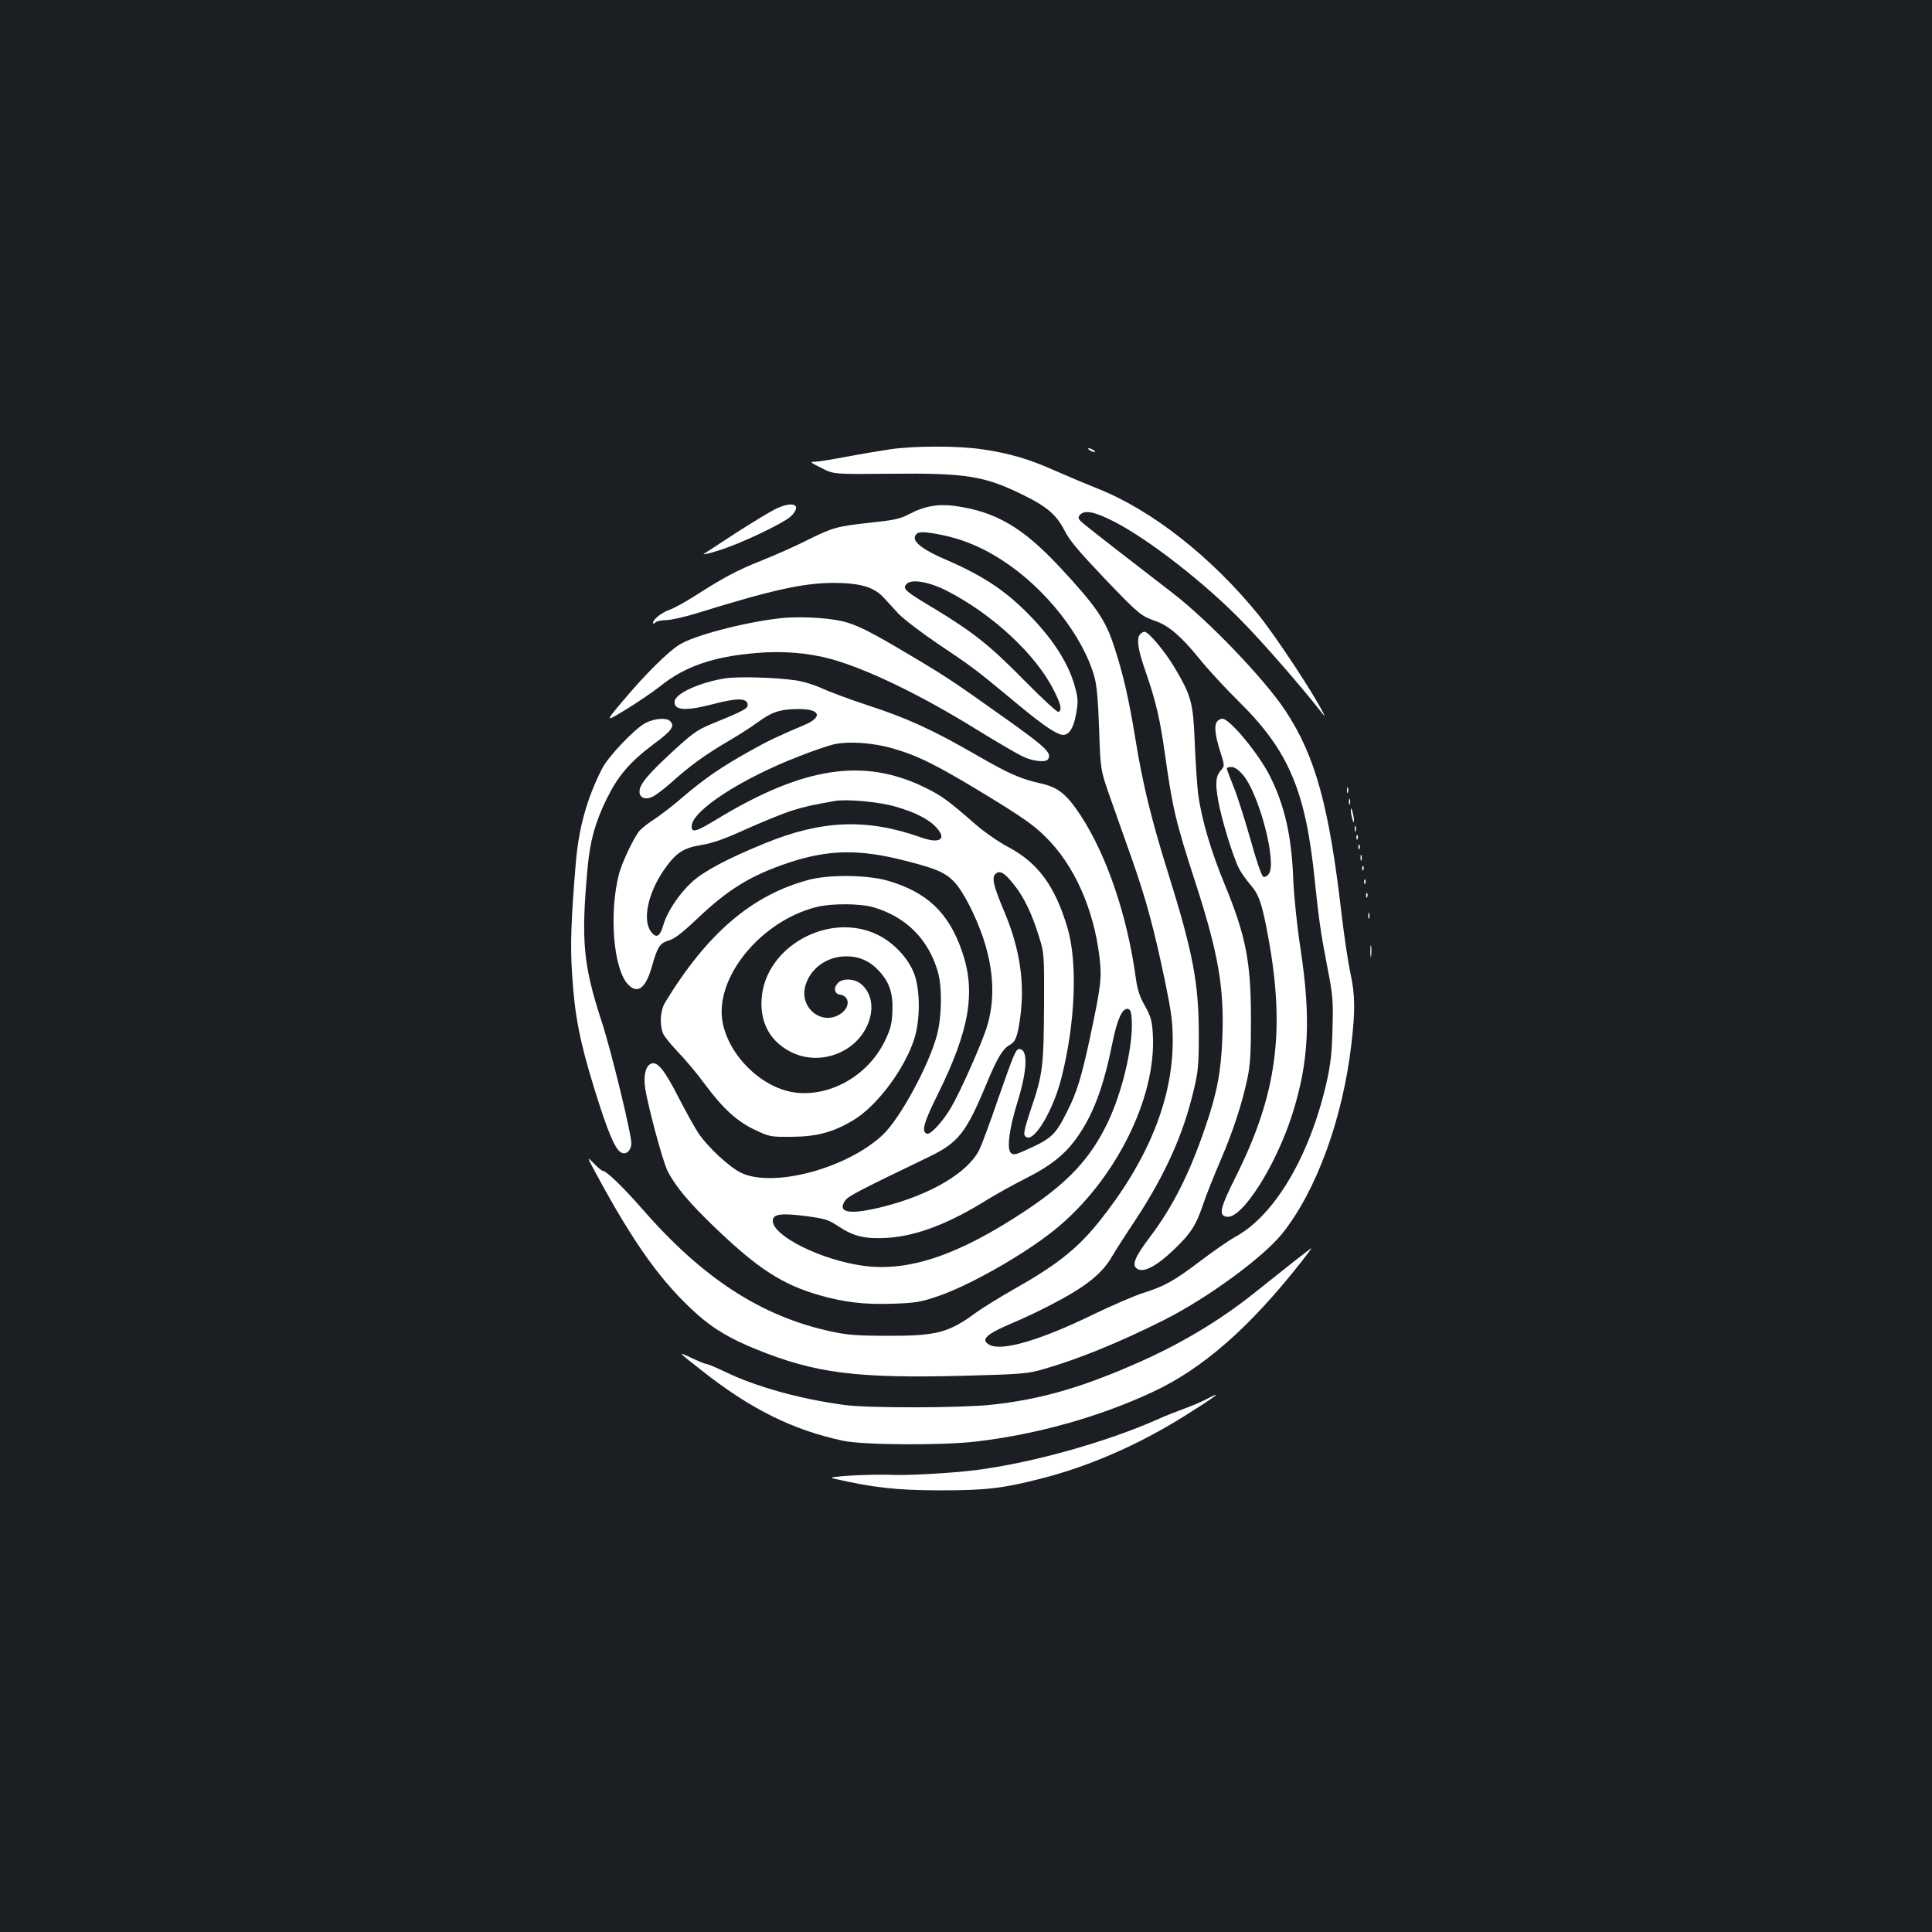 <?xml version="1.0" standalone="no"?>
<!DOCTYPE svg PUBLIC "-//W3C//DTD SVG 20010904//EN"
 "http://www.w3.org/TR/2001/REC-SVG-20010904/DTD/svg10.dtd">
<svg version="1.0" xmlns="http://www.w3.org/2000/svg"
 width="1000pt" height="1000pt" viewBox="0 0 1000 1000"
 preserveAspectRatio="xMidYMid meet">
<rect width="100%" height="100%" fill="#1b1f23"/>
<g transform="translate(0,1000) scale(0.1,-0.1)"
fill="#ffffff" stroke="none">
<path d="M4610 7675 c-52 -8 -155 -25 -229 -39 -73 -14 -147 -26 -164 -26 -27
0 -23 -4 34 -32 64 -33 64 -33 364 -30 387 4 482 -12 681 -110 124 -61 171
-102 213 -182 27 -54 73 -108 208 -250 180 -188 187 -193 265 -221 67 -23 132
-79 223 -191 44 -55 136 -155 206 -224 259 -255 347 -462 394 -925 21 -203 31
-273 66 -455 28 -143 30 -167 26 -315 -3 -126 -10 -185 -31 -279 -88 -383
-270 -690 -476 -800 -30 -17 -110 -72 -177 -123 -138 -104 -184 -130 -298
-166 -44 -14 -159 -64 -255 -110 -277 -135 -474 -192 -538 -158 -50 26 -18 56
123 115 50 21 135 61 190 90 183 94 269 162 321 253 15 26 72 115 126 196 149
228 243 436 296 662 24 99 27 130 27 300 -1 259 -31 418 -160 830 -86 275
-131 459 -169 695 -34 207 -63 332 -108 470 -45 140 -93 211 -281 413 -193
207 -331 288 -542 318 -87 12 -159 0 -237 -41 -49 -26 -79 -32 -199 -45 -178
-19 -198 -25 -331 -91 -59 -30 -165 -77 -235 -105 -129 -51 -201 -90 -352
-187 -46 -29 -102 -60 -125 -68 -42 -15 -86 -50 -86 -68 0 -6 5 -5 12 2 7 7
31 12 54 12 24 0 96 16 161 36 394 122 546 155 703 157 137 0 210 -20 260 -72
19 -21 56 -61 81 -88 26 -27 116 -96 200 -153 183 -123 194 -131 374 -280 148
-124 217 -174 260 -190 41 -16 70 20 85 106 11 59 10 78 -4 131 -30 118 -105
240 -224 365 -132 138 -247 215 -450 303 -113 48 -167 90 -156 119 9 23 29 26
96 15 130 -21 243 -65 360 -142 220 -143 415 -391 473 -602 12 -42 19 -123 24
-270 7 -210 7 -210 58 -355 28 -80 79 -224 113 -320 72 -204 114 -361 170
-628 33 -161 40 -212 40 -309 0 -306 -130 -624 -385 -941 -111 -137 -218 -222
-446 -350 -70 -40 -154 -92 -187 -116 -141 -104 -205 -121 -457 -120 -157 0
-208 4 -292 22 -362 78 -666 275 -980 636 -100 114 -185 196 -204 196 -4 0
-25 17 -45 38 -37 37 -37 37 6 -43 203 -377 345 -574 530 -739 83 -74 172
-127 307 -181 303 -123 517 -150 1068 -136 306 8 336 11 415 34 184 53 387
136 622 253 225 113 514 324 614 448 177 221 314 594 359 984 20 170 19 255
-5 363 -11 50 -32 188 -46 307 -65 562 -136 819 -291 1054 -108 163 -397 465
-584 609 -195 150 -410 317 -454 353 -35 29 -38 35 -26 50 24 28 74 19 178
-34 179 -92 470 -318 663 -517 111 -113 311 -343 408 -468 20 -25 21 -26 11
-5 -47 96 -245 396 -333 505 -244 301 -553 544 -832 655 -60 24 -158 65 -219
92 -135 61 -241 92 -378 112 -126 19 -345 19 -477 1z m289 -732 c237 -121 463
-330 556 -517 36 -71 43 -100 24 -111 -5 -4 -85 69 -177 163 -180 183 -265
250 -468 373 -149 89 -163 101 -143 125 24 29 114 14 208 -33z"/>
<path d="M5640 7670 c8 -5 20 -10 25 -10 6 0 3 5 -5 10 -8 5 -19 10 -25 10 -5
0 -3 -5 5 -10z"/>
<path d="M4015 7366 c-27 -13 -118 -68 -202 -122 -83 -54 -159 -104 -170 -111
-10 -6 24 1 74 17 111 33 337 141 376 177 61 60 15 83 -78 39z"/>
<path d="M4030 6799 c-192 -23 -438 -89 -514 -136 -60 -38 -175 -152 -287
-285 -99 -117 -99 -117 10 -51 60 37 140 91 178 121 126 102 273 153 496 172
135 12 271 1 388 -31 185 -51 463 -185 749 -362 107 -66 218 -131 245 -143 52
-25 119 -32 130 -13 20 31 -11 61 -222 211 -276 196 -304 215 -498 330 -205
122 -271 155 -347 173 -84 19 -235 26 -328 14z"/>
<path d="M5902 6718 c-21 -21 -13 -80 29 -198 51 -148 73 -239 99 -425 39
-278 55 -348 160 -671 115 -356 147 -536 137 -793 -7 -178 -27 -286 -87 -461
-81 -240 -169 -415 -286 -570 -83 -110 -99 -151 -65 -169 33 -18 98 16 186
100 89 85 115 125 154 240 15 46 56 147 89 224 64 150 110 288 139 425 14 67
18 131 18 300 0 302 -26 434 -135 700 -74 178 -123 348 -139 475 -5 44 -13
161 -17 260 -8 207 -17 242 -104 389 -50 84 -135 186 -156 186 -6 0 -15 -5
-22 -12z"/>
<path d="M3755 6489 c-127 -19 -258 -77 -263 -118 -7 -48 55 -53 197 -16 129
34 181 33 181 -5 0 -18 -29 -33 -194 -100 -67 -28 -95 -48 -201 -146 -124
-115 -165 -164 -165 -202 0 -31 29 -43 65 -27 17 7 62 41 100 75 98 88 175
143 285 208 52 30 124 76 160 102 76 56 119 70 216 70 111 0 124 -42 26 -83
-139 -59 -179 -78 -280 -134 -149 -83 -237 -144 -347 -238 -49 -43 -115 -93
-145 -113 -30 -19 -66 -47 -79 -61 -29 -33 -95 -171 -109 -232 -49 -200 -27
-474 44 -559 51 -60 96 -29 129 90 28 99 40 118 86 132 31 9 70 39 148 113
161 153 277 224 474 290 206 68 365 71 602 10 166 -42 212 -63 259 -115 45
-50 108 -175 146 -288 56 -170 61 -327 15 -467 -31 -93 -136 -329 -182 -407
-42 -72 -106 -142 -125 -136 -30 10 -17 58 58 208 162 329 196 526 124 734
-69 202 -182 309 -387 368 -104 30 -303 32 -407 4 -293 -78 -525 -276 -743
-634 -25 -41 -30 -111 -12 -159 5 -15 41 -59 78 -98 37 -38 100 -113 138 -165
95 -128 166 -193 260 -238 77 -36 80 -37 193 -36 129 1 214 24 317 86 122 73
266 265 316 423 31 99 30 255 -2 337 -31 80 -106 159 -187 199 -252 124 -586
-61 -602 -333 -8 -125 47 -222 156 -275 139 -68 317 -9 386 129 44 88 32 178
-30 227 -35 27 -95 28 -118 2 -23 -25 -17 -55 11 -59 54 -8 54 -69 0 -102 -97
-60 -212 37 -178 149 26 90 112 151 211 151 69 0 124 -25 171 -77 54 -59 72
-116 68 -210 -3 -67 -10 -91 -41 -155 -86 -173 -274 -282 -453 -264 -174 17
-352 187 -385 366 -42 229 197 522 485 595 79 20 227 19 296 -1 169 -50 284
-165 333 -333 23 -77 21 -228 -3 -324 -41 -158 -193 -439 -284 -523 -186 -173
-567 -274 -732 -194 -60 29 -173 134 -221 206 -20 31 -65 112 -101 182 -73
143 -109 188 -141 177 -30 -9 -43 -63 -32 -132 17 -101 91 -376 115 -423 40
-80 112 -166 248 -296 220 -211 347 -293 538 -348 130 -37 234 -49 382 -44
115 4 145 9 229 38 164 55 444 214 604 342 314 252 531 685 511 1015 -4 70
-10 91 -41 147 -27 47 -39 84 -47 143 -44 323 -150 635 -286 843 -72 109 -115
144 -202 164 -111 25 -167 50 -337 148 -229 132 -359 191 -561 257 -98 32
-207 73 -243 90 -37 17 -96 35 -135 40 -106 15 -293 20 -360 10z m870 -364
c131 -38 231 -89 484 -243 178 -109 241 -152 301 -212 149 -145 251 -373 281
-625 13 -106 7 -151 -49 -415 -45 -208 -68 -284 -119 -384 -62 -124 -80 -140
-227 -205 -39 -18 -51 -19 -63 -9 -23 19 -10 123 32 259 53 170 57 279 11 279
-18 0 -27 -21 -112 -264 -41 -121 -85 -238 -96 -259 -59 -117 -253 -231 -493
-292 -173 -44 -243 -34 -202 29 16 24 59 47 433 227 155 75 194 124 300 379
54 131 84 181 118 200 33 17 43 45 57 147 24 178 -3 354 -81 540 -57 135 -68
179 -48 199 22 22 48 7 98 -57 50 -63 91 -148 127 -264 28 -90 28 -90 27 -365
-2 -307 -7 -351 -65 -522 -43 -130 -46 -146 -23 -155 43 -16 137 145 178 308
72 283 84 595 32 774 -64 217 -152 338 -306 420 -50 26 -124 78 -166 114 -145
127 -180 153 -269 196 -316 154 -628 106 -1076 -166 -107 -65 -129 -71 -129
-36 0 80 258 248 560 364 63 25 140 51 170 59 78 19 205 11 315 -21z m10 -300
c107 -31 176 -67 215 -112 51 -58 12 -81 -81 -48 -281 100 -515 91 -810 -30
-192 -78 -317 -145 -376 -199 -68 -62 -128 -152 -149 -222 -18 -62 -36 -73
-64 -37 -45 58 -18 195 63 315 63 92 102 119 195 134 58 9 119 30 233 82 85
38 190 81 234 95 70 22 105 30 225 51 62 11 229 -4 315 -29z m1223 -1106 c7
-134 -49 -371 -124 -528 -90 -188 -205 -311 -428 -459 -344 -228 -600 -315
-835 -284 -218 29 -471 154 -471 233 0 35 41 41 168 25 105 -14 120 -19 174
-55 77 -51 138 -65 253 -58 151 10 320 75 516 198 44 27 133 77 199 110 134
68 208 128 272 222 81 119 131 256 178 489 24 116 50 171 78 166 13 -2 18 -16
20 -59z"/>
<path d="M3343 6259 c-54 -27 -195 -174 -227 -238 -78 -153 -121 -307 -136
-491 -24 -291 -29 -424 -19 -569 13 -214 39 -349 114 -592 68 -220 107 -315
138 -333 25 -16 51 5 55 42 4 37 -103 479 -153 632 -97 297 -108 420 -74 795
13 143 39 237 99 360 60 121 119 190 245 285 94 69 109 92 83 118 -18 18 -78
14 -125 -9z"/>
<path d="M6302 6268 c-19 -19 -14 -70 13 -155 24 -75 24 -78 6 -98 -28 -31
-32 -66 -16 -157 16 -94 77 -293 108 -353 11 -22 37 -59 58 -83 46 -53 61 -97
94 -276 88 -481 44 -809 -165 -1229 -87 -174 -95 -210 -48 -215 78 -9 252 265
336 528 87 272 98 498 44 855 -19 124 -34 271 -38 360 -8 225 -44 384 -120
536 -58 117 -209 299 -247 299 -7 0 -18 -5 -25 -12z m131 -278 c84 -98 178
-457 134 -514 -8 -11 -20 -17 -28 -14 -9 3 -36 82 -68 198 -30 105 -69 228
-88 273 -18 45 -33 85 -33 90 0 4 11 7 24 7 16 0 36 -14 59 -40z"/>
<path d="M6972 5910 c0 -14 2 -19 5 -12 2 6 2 18 0 25 -3 6 -5 1 -5 -13z"/>
<path d="M6982 5850 c0 -14 2 -19 5 -12 2 6 2 18 0 25 -3 6 -5 1 -5 -13z"/>
<path d="M6992 5805 c0 -11 4 -31 8 -45 6 -20 8 -21 8 -5 0 11 -4 31 -8 45 -6
20 -8 21 -8 5z"/>
<path d="M7012 5710 c0 -14 2 -19 5 -12 2 6 2 18 0 25 -3 6 -5 1 -5 -13z"/>
<path d="M7021 5664 c0 -11 3 -14 6 -6 3 7 2 16 -1 19 -3 4 -6 -2 -5 -13z"/>
<path d="M7031 5614 c0 -11 3 -14 6 -6 3 7 2 16 -1 19 -3 4 -6 -2 -5 -13z"/>
<path d="M7042 5560 c0 -14 2 -19 5 -12 2 6 2 18 0 25 -3 6 -5 1 -5 -13z"/>
<path d="M7051 5504 c0 -11 3 -14 6 -6 3 7 2 16 -1 19 -3 4 -6 -2 -5 -13z"/>
<path d="M7061 5434 c0 -11 3 -14 6 -6 3 7 2 16 -1 19 -3 4 -6 -2 -5 -13z"/>
<path d="M7071 5364 c0 -11 3 -14 6 -6 3 7 2 16 -1 19 -3 4 -6 -2 -5 -13z"/>
<path d="M7082 5260 c0 -14 2 -19 5 -12 2 6 2 18 0 25 -3 6 -5 1 -5 -13z"/>
<path d="M7093 5075 c0 -27 2 -38 4 -22 2 15 2 37 0 50 -2 12 -4 0 -4 -28z"/>
<path d="M6699 3472 c-47 -37 -131 -104 -186 -148 -199 -161 -414 -289 -668
-397 -270 -116 -476 -173 -715 -198 -157 -17 -639 -18 -760 -1 -231 31 -459
95 -618 172 -46 22 -89 40 -95 40 -7 0 -41 14 -77 31 -75 35 -76 36 50 -63
251 -199 471 -309 732 -365 104 -23 522 -25 693 -4 314 37 637 128 911 256
260 121 503 334 773 678 29 37 51 67 49 67 -1 0 -42 -31 -89 -68z"/>
<path d="M6245 2758 c-22 -12 -74 -34 -115 -49 -41 -15 -100 -38 -130 -52
-271 -121 -660 -230 -955 -267 -124 -15 -336 -27 -420 -24 -117 5 -356 -8
-315 -18 215 -49 327 -61 550 -62 239 0 325 9 521 59 251 63 504 173 744 322
167 105 217 142 120 91z"/>
</g>
</svg>
